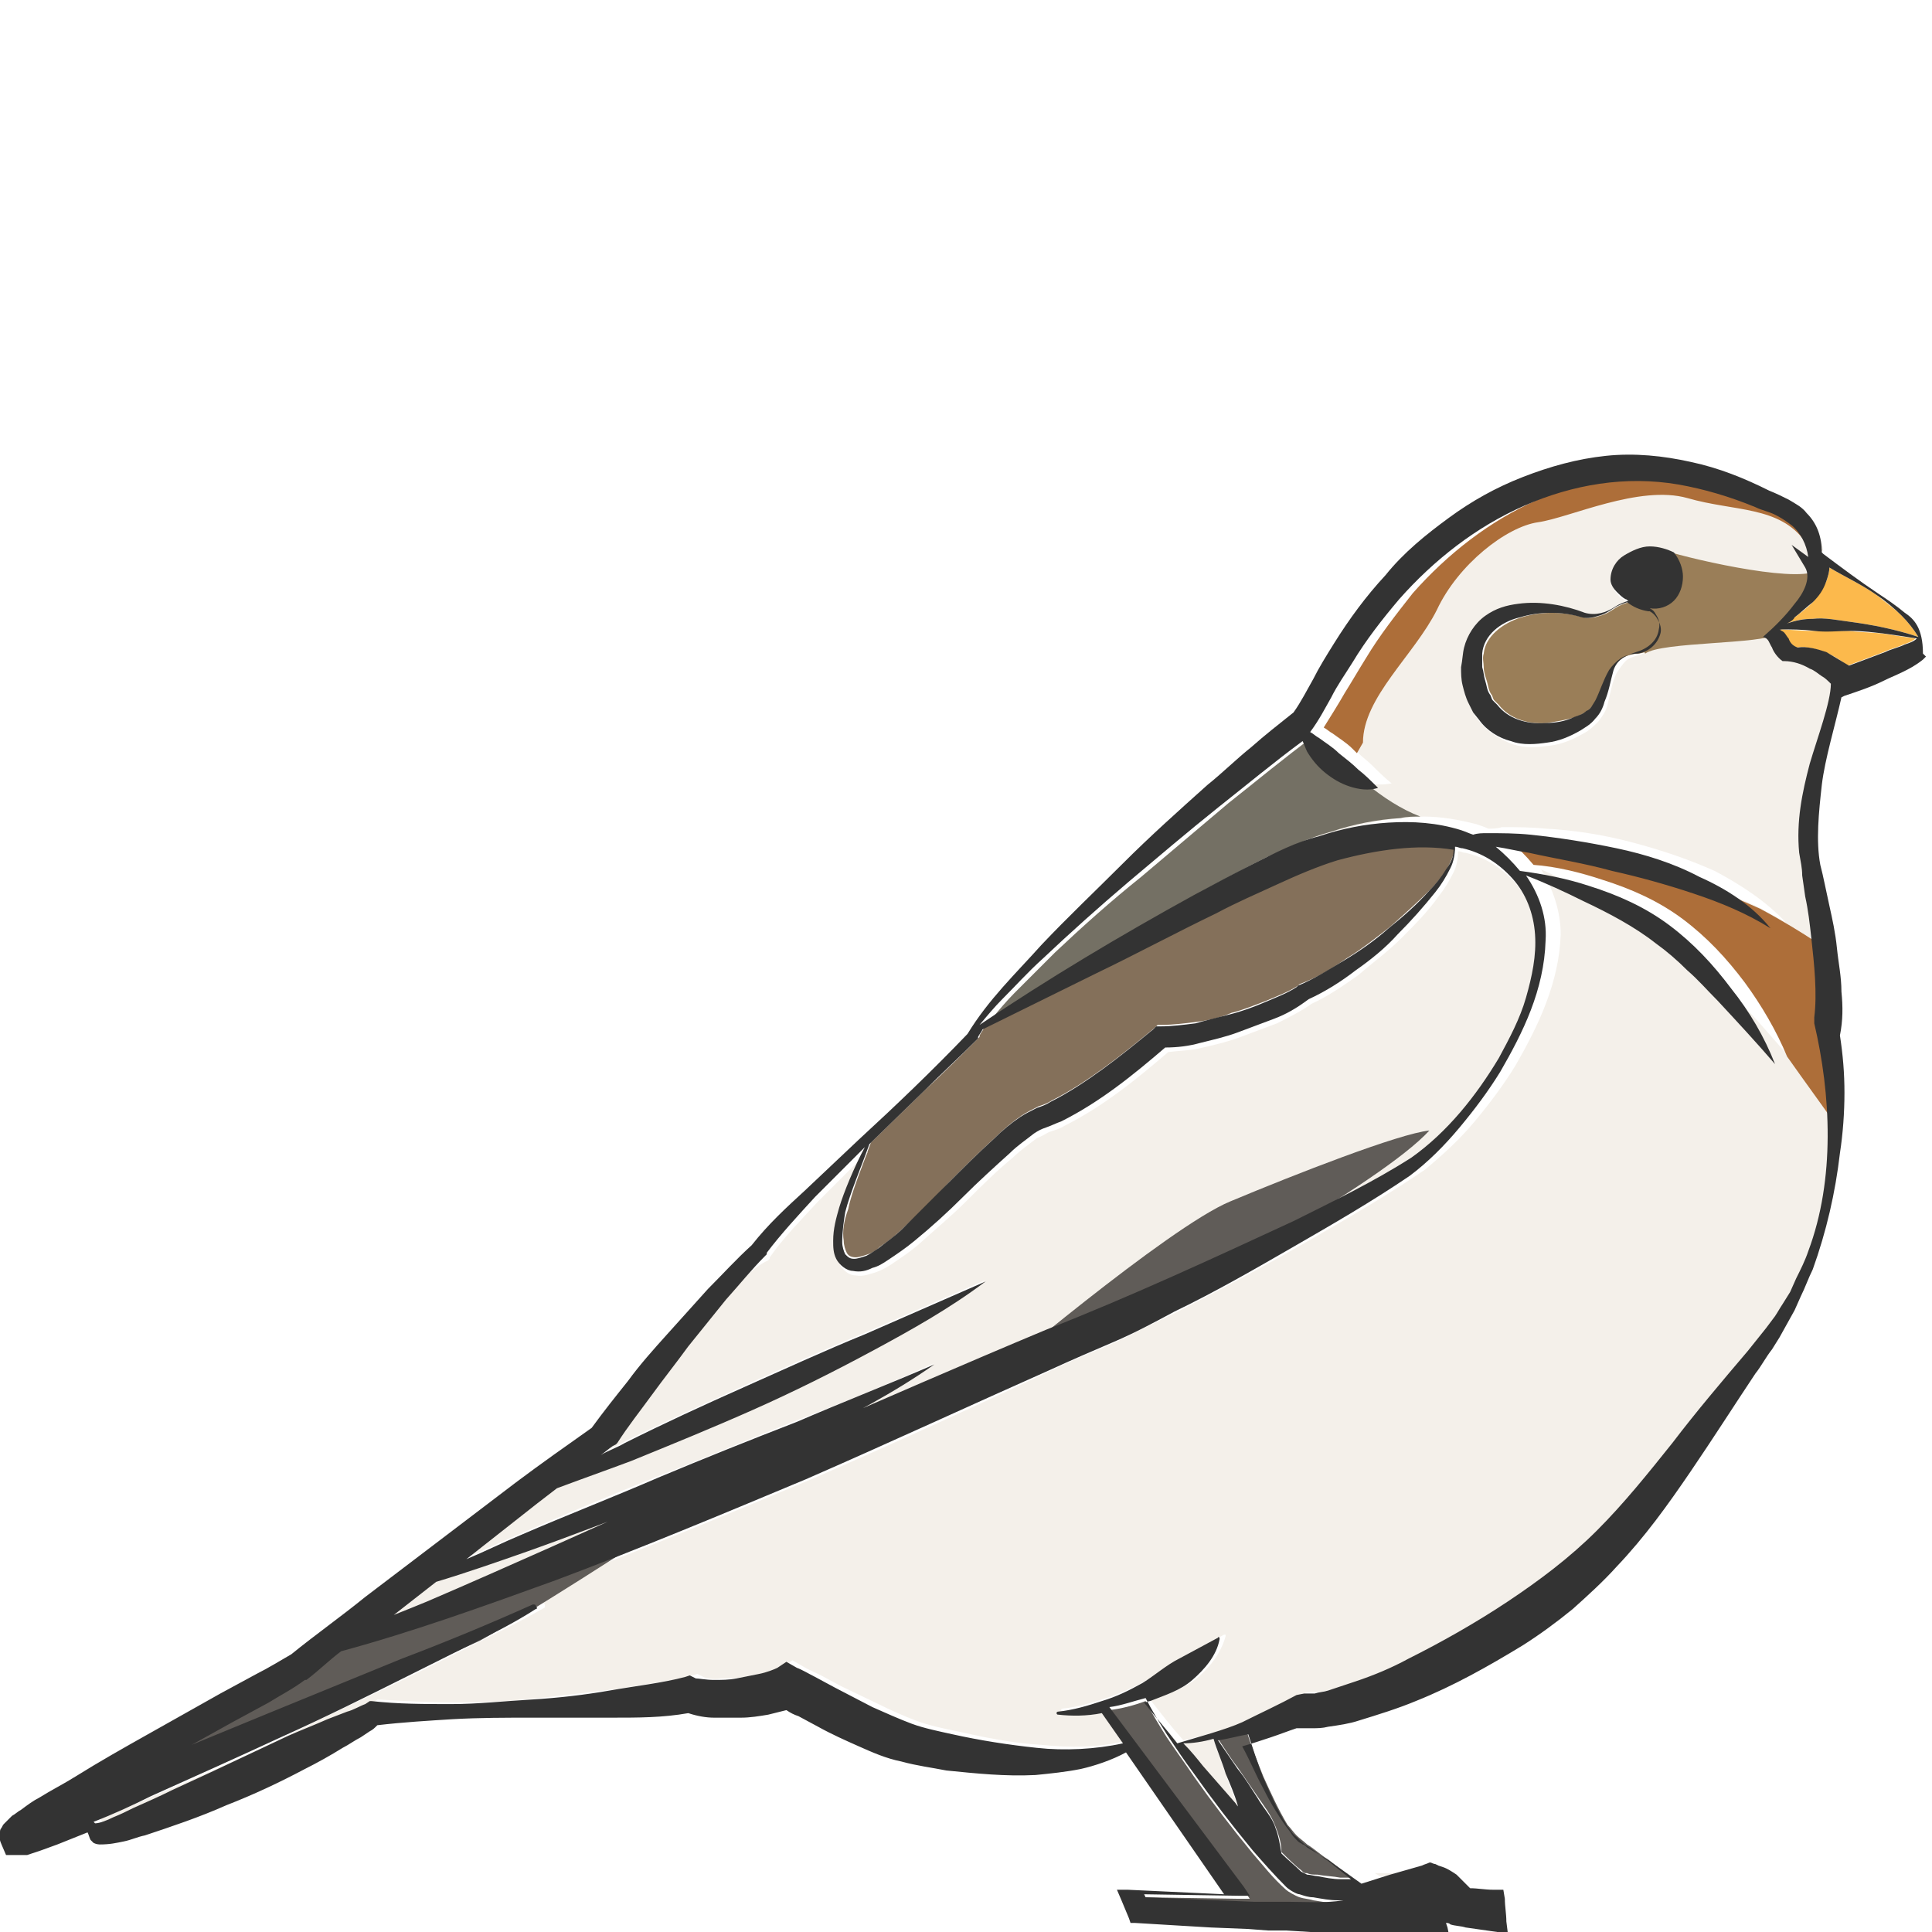 <?xml version="1.0" encoding="utf-8"?>
<!-- Generator: Adobe Illustrator 24.1.2, SVG Export Plug-In . SVG Version: 6.00 Build 0)  -->
<svg version="1.1" id="Layer_1" xmlns="http://www.w3.org/2000/svg" xmlns:xlink="http://www.w3.org/1999/xlink" x="0px" y="0px"
	 viewBox="0 0 128 128" style="enable-background:new 0 0 128 128;" xml:space="preserve">
<style type="text/css">
	.st0{fill:#F4F0EA;}
	.st1{fill:#84705A;}
	.st2{fill:#605C58;}
	.st3{fill:#FCB94C;}
	.st4{fill:#9A7E58;}
	.st5{fill:#AD6E39;}
	.st6{fill:#747064;}
	.st7{fill:#333333;}
</style>
<g>
	<path class="st0" d="M6.7,120.7C6.7,120.7,6.7,120.8,6.7,120.7C6.7,120.7,6.7,120.7,6.7,120.7C6.7,120.7,6.7,120.7,6.7,120.7z"/>
	<path class="st0" d="M1.1,120.2L1.1,120.2C1.2,120.1,1.2,120.1,1.1,120.2C1.2,120.1,1.1,120.2,1.1,120.2z"/>
	<g>
		<path class="st0" d="M93.2,124.2c0.7,0,1.4,0,2.1,0c0,0,0,0,0.1,0c0,0,0,0,0,0l-0.2-0.2c0,0,0,0,0,0c-0.1,0-0.2,0-0.4,0
			c-0.7,0-1.3,0.1-2,0.1c-0.6,0-1.1,0-1.7,0c0.1,0.1,0.2,0.1,0.3,0.2C91.9,124.3,92.5,124.2,93.2,124.2z"/>
		<path class="st1" d="M55.9,82.2c0,0.3,0.1,0.6,0.2,0.8c0.1,0.2,0.3,0.3,0.6,0.3c0.2,0,0.5-0.1,0.8-0.2c0.3-0.1,0.6-0.3,0.8-0.5
			c0.6-0.4,1.1-0.8,1.6-1.3c1-0.9,2-1.9,3-3c1-1,2-2,3.1-3c0.5-0.5,1.1-1,1.7-1.4c0.3-0.2,0.7-0.4,1.1-0.6c0.3-0.1,0.6-0.2,0.9-0.4
			c1.2-0.6,2.4-1.4,3.5-2.2c1.1-0.8,2.2-1.7,3.3-2.6l0.2-0.2l0.3,0c0.7,0,1.5-0.1,2.3-0.2c0.8-0.1,1.6-0.3,2.3-0.6
			c0.8-0.2,1.5-0.5,2.3-0.8c0.7-0.3,1.5-0.6,2.1-1l0.1-0.1l0,0c1.1-0.4,2.1-1,3.1-1.7c1-0.6,2-1.4,2.9-2.1c0.9-0.8,1.8-1.6,2.7-2.5
			c0.4-0.4,0.8-0.9,1.1-1.4c0.2-0.4,0.4-0.8,0.5-1.3c-2.4-0.5-5.1,0-7.7,0.7c-1.3,0.3-2.7,1-4,1.6c-1.3,0.6-2.7,1.2-4,1.9
			c-2.7,1.3-5.3,2.6-8,4l-7.5,3.7c-0.1,0.2-0.2,0.3-0.3,0.5l0,0.1l0,0c-1.2,1.2-2.4,2.4-3.6,3.5l-3.6,3.5c0,0,0,0,0,0
			c-0.5,1.4-1.3,3.3-1.5,4.4C55.9,80.9,55.8,81.6,55.9,82.2z"/>
		<path class="st0" d="M36.7,102.8L53,95.5c5.5-2.4,10.9-4.7,16.5-7.1c5.5-2.2,11-4.6,16.4-7.2c2.7-1.3,5.4-2.6,7.8-4.2
			c2.4-1.6,4.3-4.1,5.8-6.6c0.7-1.3,1.3-2.6,1.8-4c0.4-1.4,0.7-2.8,0.6-4.2c-0.1-1.4-0.6-2.6-1.5-3.7c-0.9-1-2-1.7-3.3-2
			c-0.2,0-0.3-0.1-0.5-0.1c0,0.5-0.1,1-0.3,1.4c-0.3,0.6-0.6,1.1-1,1.6c-0.7,1-1.6,1.9-2.5,2.8c-0.9,0.9-1.9,1.6-2.8,2.4
			c-1,0.7-2,1.4-3.1,1.9c-0.7,0.5-1.5,0.9-2.3,1.3c-0.8,0.3-1.6,0.6-2.4,0.9c-0.8,0.3-1.6,0.5-2.5,0.7c-0.7,0.2-1.5,0.2-2.3,0.3
			c-2.1,1.8-4.3,3.6-6.9,4.9c-0.3,0.2-0.7,0.3-1,0.4c-0.2,0.1-0.5,0.3-0.8,0.4c-0.5,0.4-1.1,0.8-1.6,1.3c-1.1,0.9-2.1,1.9-3.1,2.9
			c-1,1-2.1,1.9-3.2,2.9c-0.6,0.5-1.2,0.9-1.8,1.3c-0.3,0.2-0.7,0.4-1,0.5c-0.4,0.1-0.8,0.3-1.3,0.2c-0.5,0-0.9-0.4-1.1-0.8
			c-0.2-0.4-0.2-0.8-0.2-1.2c0-0.8,0.2-1.5,0.4-2.2c0.3-1.1,1.1-2.7,1.7-4c-1.1,1.1-2.2,2.2-3.3,3.3c-1.1,1.2-2.3,2.4-3.2,3.7l0,0.1
			l-0.1,0.1C49.8,84,49,85,48.1,86c-0.9,1-1.7,2.1-2.5,3.1c-0.8,1-1.6,2.1-2.4,3.2c-0.8,1.1-1.6,2.1-2.3,3.2l-0.1,0.1l-0.2,0.1
			c-0.3,0.2-0.5,0.4-0.8,0.6c0.5-0.3,1.1-0.5,1.6-0.8c2.6-1.3,5.3-2.5,7.9-3.7c2.7-1.2,5.3-2.4,8-3.5l8-3.5
			c-2.4,1.8-4.9,3.2-7.5,4.6c-2.6,1.4-5.2,2.6-7.9,3.9c-2.7,1.2-5.4,2.3-8.1,3.4c-1.6,0.6-3.3,1.2-4.9,1.8c-0.4,0.3-0.9,0.7-1.3,1
			l-4.7,3.7c1.2-0.5,2.4-1.1,3.6-1.6c3-1.3,6.1-2.6,9.1-3.8c3.1-1.2,6.1-2.5,9.2-3.7c3.1-1.2,6.1-2.4,9.1-3.8
			c-2.7,1.9-5.7,3.4-8.6,4.9c-3,1.4-6,2.7-9.1,4c-3.1,1.2-6.1,2.4-9.3,3.5c-2,0.7-4,1.4-6,2l-3.2,2.5c-0.3,0.2-0.6,0.5-0.9,0.7
			c1.2-0.5,2.5-1,3.7-1.5C31.3,105.3,34,104,36.7,102.8z"/>
		<path class="st0" d="M95.2,124C95.2,124,95.2,124,95.2,124C95.2,124,95.2,124,95.2,124L95.2,124z"/>
		<path class="st0" d="M93,126.3l1.4,0.1l0-0.1C93.9,126.3,93.5,126.3,93,126.3z"/>
		<path class="st2" d="M87,125.9c-0.3-0.1-0.6-0.1-0.9-0.2c-0.3-0.1-0.8-0.4-0.9-0.5c-0.9-0.8-1.5-1.6-2.2-2.4
			c-1.4-1.7-2.7-3.4-3.9-5.1c-0.6-0.9-1.2-1.7-1.8-2.6c-0.5-0.8-1-1.6-1.4-2.4c-0.8,0.3-1.6,0.5-2.4,0.6c0,0,0,0,0,0l8.9,11.9
			l0.4,0.6l-0.7,0l-6.3-0.1l0.1,0.2l4.7,0.2l2.5,0.1l1.2,0l0.3,0c0.1,0,0.2,0,0.2,0l0,0l0.1,0c0.1,0,0.2,0,0.2,0l0.3,0
			c1.2,0,2.4,0.1,3.6,0.1c-0.1,0-0.3,0-0.4,0C88.1,126,87.5,126,87,125.9z"/>
		<path class="st0" d="M120.4,67.8l0-0.2l0-0.2c0.1-1.5,0-3.2-0.2-4.9c0-0.1,0-0.3,0-0.4c-0.1-0.9-0.3-1.8-0.4-2.7l-0.2-1.4
			c-0.1-0.5-0.2-0.9-0.2-1.4c-0.2-2.1,0.2-4,0.7-5.9c0.5-1.7,1.4-4.1,2.2-5.8c-0.2-0.2-0.4-0.3-0.6-0.5c-0.3-0.2-0.5-0.3-0.8-0.5
			c-0.5-0.3-1.1-0.5-1.7-0.5h-0.1l0,0c-0.3-0.2-0.6-0.5-0.7-0.9c-0.1-0.3-0.2-0.7-0.6-0.7c0,0,0,0,0,0c0,0,0,0,0,0c0,0,0,0,0,0
			c0,0,0,0,0,0c0,0,0,0,0,0c0.8-0.7,1.5-1.4,2.1-2.2c0.6-0.8,1.1-1.7,0.7-2.4l-0.4-0.7l-0.5-0.8l1.1,0.8c-0.1-0.8-0.5-1.6-1.1-2.1
			c-0.3-0.3-0.7-0.5-1.1-0.7c-0.4-0.2-0.8-0.3-1.3-0.5c-1.7-0.6-3.4-1.2-5.1-1.5c-3.5-0.6-7,0-10.2,1.4c-3.2,1.4-6,3.6-8.3,6.2
			c-1.1,1.3-2.2,2.7-3.1,4.3c-0.5,0.8-0.9,1.5-1.4,2.3c-0.4,0.8-0.9,1.5-1.4,2.3c0.2,0.1,0.4,0.3,0.6,0.4c0.4,0.3,0.9,0.7,1.3,1
			c0.1,0.1,0.2,0.2,0.3,0.3c0.3,0.3,0.6,0.5,0.9,0.8c0.4,0.4,0.8,0.8,1.3,1.2c-0.5,0.1-1,0.1-1.5,0c-0.1,0-0.3-0.1-0.4-0.1
			c-0.6-0.2-1.2-0.5-1.6-0.9c-0.5-0.4-0.9-0.9-1.2-1.4c-0.1-0.2-0.2-0.4-0.3-0.7c-1.8,1.4-3.7,3-5.6,4.4c-2,1.6-3.9,3.2-5.8,4.9
			c-1.9,1.6-3.8,3.3-5.7,5c-0.9,0.9-1.8,1.8-2.7,2.7c-0.5,0.6-1,1.1-1.5,1.7c4.6-3.1,9.3-6,14.2-8.6c1.3-0.7,2.7-1.4,4-2.1
			c1.4-0.6,2.8-1.3,4.3-1.7c1.5-0.4,3-0.8,4.6-0.9c0.4,0,0.9-0.1,1.3-0.1c1.2,0,2.3,0.2,3.5,0.5c0.3,0.1,0.6,0.2,0.8,0.3
			c0.3,0,0.6,0,0.9-0.1c1,0,1.9,0,2.9,0.1c1.9,0.1,3.8,0.4,5.7,0.9c1.9,0.5,3.7,1.1,5.5,1.9c1.7,0.9,3.4,2,4.7,3.4
			c-0.5-0.3-1.1-0.6-1.6-0.9c-1.2-0.6-2.3-1-3.5-1.4c-1.8-0.6-3.5-1.1-5.4-1.5c-1.8-0.4-3.7-0.8-5.5-1.2c-0.7-0.1-1.5-0.3-2.2-0.4
			c0.6,0.5,1.2,1,1.6,1.6c1.6,0.2,3.1,0.5,4.6,1c1.9,0.6,3.7,1.4,5.3,2.6c1.6,1.2,3,2.6,4.1,4.2c1.1,1.5,2.1,3.1,2.8,4.8v0
			c0,0.1,0,0.1,0.1,0.2c-1.3-1.5-2.5-2.9-3.8-4.2c-0.7-0.7-1.3-1.3-2-2c-0.7-0.6-1.4-1.2-2.1-1.8c-1.5-1.1-3.1-1.9-4.8-2.8
			c-1.3-0.6-2.5-1.1-3.8-1.7c0.8,1.3,1.3,2.8,1.3,4.3c-0.1,3.2-1.5,6.1-3,8.7c-0.8,1.3-1.7,2.5-2.7,3.7c-1,1.2-2.1,2.2-3.3,3.2
			c-2.5,1.7-5.1,3.2-7.7,4.7c-2.6,1.5-5.2,2.9-7.9,4.3c-1.3,0.7-2.7,1.3-4,2c-1.4,0.7-2.8,1.2-4.1,1.8C65,93,59.5,95.5,54,97.9
			c-5.5,2.3-11,4.6-16.6,6.7c-4.7,1.7-9.4,3.4-14.2,4.7c-0.8,0.6-1.6,1.3-2.3,1.9l0,0l0,0c-0.9,0.6-1.6,1-2.5,1.5l-2.4,1.3l-2.7,1.5
			l5.1-2.1l8.8-3.6c2.9-1.2,5.8-2.4,8.7-3.6h0c0.1,0,0.1,0,0.2,0.1c0,0.1,0,0.1,0,0.2c-1.4,0.8-2.8,1.5-4.2,2.2l-4.2,2.1
			c-2.8,1.4-5.7,2.7-8.5,4.1c-2.8,1.4-5.7,2.7-8.6,3.9c-1.3,0.6-2.6,1.1-3.9,1.7c0,0,0,0,0,0.1c0,0,0.1,0.1,0.1,0.1c0,0,0,0,0,0
			c0.3-0.1,0.8-0.3,1.2-0.4c0.4-0.2,0.9-0.4,1.3-0.6c0.9-0.4,1.7-0.8,2.6-1.2l2.5-1.2c1.7-0.8,3.4-1.6,5.2-2.4
			c0.9-0.4,1.7-0.8,2.6-1.1l1.3-0.5c0.4-0.2,0.9-0.4,1.2-0.5l0.3-0.2l0.1,0c1.7,0.1,3.5,0.2,5.3,0.2c1.8,0,3.5-0.1,5.3-0.3
			c1.8-0.2,3.5-0.4,5.2-0.6c1.7-0.3,3.5-0.5,5-0.9l0.3-0.1l0.4,0.2c0.2,0.1,0.7,0.2,1.2,0.1c0.5,0,1,0,1.5-0.1
			c0.5-0.1,1-0.2,1.5-0.3c0.4-0.1,0.9-0.3,1.1-0.4l0.6-0.4l0.7,0.4c0.3,0.2,0.8,0.4,1.2,0.6l1.3,0.7l2.5,1.2
			c0.8,0.4,1.7,0.8,2.5,1.1c0.8,0.3,1.7,0.5,2.7,0.7c1.8,0.4,3.7,0.8,5.6,0.9c1.8,0.2,3.9,0.2,5.7-0.3l-1.4-2
			c-1,0.1-1.9,0.2-2.9,0.1c0,0-0.1,0-0.1-0.1c0,0,0-0.1,0.1-0.1c1-0.1,2-0.4,2.9-0.7c0.9-0.3,1.8-0.7,2.7-1.2
			c0.9-0.5,1.6-1.1,2.5-1.6l2.6-1.4h0c0,0,0.1,0,0.1,0c0,0,0,0,0,0.1c-0.3,1.1-1,2-1.8,2.7c-0.8,0.7-1.8,1-2.8,1.4
			c-0.1,0.1-0.3,0.1-0.4,0.1c0.7,0.9,1.4,1.8,2.2,2.7c1.3-0.3,3.2-0.8,4.3-1.3c1.2-0.6,2.4-1.1,3.6-1.8l0.5-0.1h0.1
			c0.1,0,0.1,0,0.2,0c0.1,0,0.3,0,0.4,0c0.3-0.1,0.6-0.1,0.9-0.2c0.6-0.2,1.2-0.3,1.8-0.6c1.2-0.4,2.3-1,3.5-1.5
			c2.3-1.1,4.5-2.4,6.6-3.8c2.1-1.4,4.1-2.9,5.9-4.7c1.8-1.7,3.4-3.7,5-5.8c1.6-2,3.3-4.1,5-6.1c0.4-0.5,0.9-1,1.2-1.5l0.6-0.8
			c0.2-0.3,0.4-0.5,0.5-0.8l0.5-0.8l0.4-0.9c0.3-0.6,0.5-1.2,0.8-1.8c1.1-2.7,1.4-5.7,1.4-8.5C121.2,72,120.9,69.8,120.4,67.8z
			 M111,40c-0.4,0.4-1,0.6-1.5,0.5c0.1,0.1,0.3,0.3,0.4,0.4c0.2,0.3,0.3,0.7,0.2,1c-0.2,0.7-0.8,1.3-1.5,1.5
			c-0.4,0.1-0.7,0.2-0.9,0.4s-0.4,0.5-0.6,0.8c-0.3,0.6-0.4,1.3-0.6,2.1c-0.1,0.4-0.3,0.7-0.6,1.1c-0.3,0.3-0.6,0.6-1,0.8
			c-0.7,0.4-1.4,0.7-2.2,0.8c-0.8,0.1-1.6,0.2-2.5-0.1c-0.8-0.3-1.6-0.8-2.1-1.4l-0.4-0.5c-0.1-0.2-0.2-0.4-0.3-0.6
			c-0.2-0.4-0.3-0.8-0.4-1.2c-0.1-0.4-0.1-0.8-0.1-1.2c0-0.4,0-0.8,0.2-1.3c0.2-0.8,0.7-1.6,1.4-2.1c0.7-0.5,1.5-0.7,2.2-0.8
			c1.5-0.2,3,0,4.4,0.6c0.7,0.2,1.4-0.1,2-0.4c0.3-0.2,0.6-0.3,0.9-0.4c-0.1,0-0.1-0.1-0.2-0.1c-0.2-0.2-0.5-0.3-0.6-0.5
			c-0.2-0.2-0.4-0.5-0.4-0.8c0-0.7,0.4-1.2,0.9-1.6c0.5-0.3,1-0.6,1.7-0.6c0.6,0,1.3,0.2,1.7,0.6c0.4,0.4,0.6,1,0.6,1.6
			C111.6,38.9,111.4,39.5,111,40z"/>
		<path class="st3" d="M124.3,39.4c-1-0.7-2.1-1.2-3.1-1.8c0,0.3-0.1,0.6-0.2,0.9c-0.2,0.5-0.6,1-0.9,1.4c-0.4,0.4-0.8,0.7-1.2,1
			c-0.2,0.1-0.4,0.2-0.5,0.4c0.5-0.2,1.1-0.3,1.7-0.3c0.8-0.1,1.7,0.1,2.5,0.2c1.5,0.2,3,0.5,4.5,1c-0.3-0.5-0.7-1-1.1-1.4
			C125.5,40.3,124.9,39.9,124.3,39.4z"/>
		<path class="st3" d="M122.5,41.8c-0.8,0-1.6,0-2.4,0c-0.8,0-1.5-0.1-2.3-0.1c0.1,0,0.2,0.1,0.3,0.2c0.1,0.1,0.2,0.3,0.3,0.4
			c0.2,0.3,0.4,0.5,0.6,0.6c0.7-0.1,1.3,0.1,1.9,0.3c0.5,0.2,1,0.5,1.5,0.9c0.8-0.3,1.6-0.6,2.4-0.9c0.4-0.2,0.9-0.3,1.3-0.5
			c0.3-0.1,0.6-0.2,0.8-0.4c-0.7-0.1-1.4-0.2-2-0.3C124.2,41.9,123.3,41.9,122.5,41.8z"/>
		<path class="st2" d="M80.7,115.2c0.4,0.6,0.9,1.4,1.3,1.9c0.4,0.6,0.9,1.3,1.3,1.9c0.4,0.6,0.9,1.2,1.2,2c0.2,0.5,0.4,1.1,0.4,1.7
			c0.4,0.4,0.9,0.9,1.3,1.2c0.2,0.2,0.2,0.2,0.4,0.2c0.2,0.1,0.4,0.1,0.7,0.1c0.5,0.1,1,0.1,1.5,0.2c0.2,0,0.5,0,0.7,0
			c-0.5-0.4-1-0.8-1.5-1.2c-0.5-0.3-0.9-0.7-1.4-1c-0.2-0.2-0.5-0.4-0.7-0.6c-0.2-0.2-0.4-0.5-0.6-0.7c-0.6-1-1.1-2.1-1.6-3.2
			c-0.4-1-0.8-2-1.1-3C82.1,114.9,81.4,115.1,80.7,115.2z"/>
		<path class="st4" d="M109.3,40.5c-0.5-0.1-0.9-0.3-1.4-0.6c-0.3,0.1-0.6,0.2-0.9,0.4c-0.3,0.2-0.6,0.4-1,0.5
			c-0.3,0.1-0.7,0.2-1.1,0.1c-1.4-0.4-2.8-0.4-4.1,0c-1.3,0.4-2.4,1.3-2.5,2.4c-0.1,0.3,0,0.6,0,0.9c0,0.3,0.1,0.6,0.2,0.9
			c0.1,0.3,0.1,0.6,0.3,0.9c0.1,0.1,0.1,0.3,0.2,0.4l0.3,0.3c0.7,0.9,1.9,1.3,3.2,1.2c0.6-0.1,1.3-0.2,1.9-0.4
			c0.3-0.1,0.6-0.3,0.8-0.4c0.2-0.2,0.4-0.4,0.6-0.7c0.3-0.6,0.5-1.3,0.9-2c0.2-0.3,0.5-0.6,0.8-0.8c0.3-0.2,0.8-0.3,1.1-0.3
			c0.7-0.1,1.3-0.6,1.5-1.3c0.1-0.3,0-0.7-0.2-1c-0.1-0.2-0.2-0.3-0.4-0.5C109.4,40.5,109.3,40.5,109.3,40.5z"/>
		<path class="st0" d="M81.8,119.4c0.1,0.1,0.2,0.3,0.3,0.4c0-0.1,0-0.1-0.1-0.2c-0.3-0.7-0.6-1.4-0.8-2.1c-0.2-0.7-0.6-1.5-0.8-2.3
			c-0.7,0.1-1.4,0.2-2,0.3c0.4,0.5,0.9,1,1.3,1.6C80.4,117.8,81.1,118.6,81.8,119.4z"/>
		<path class="st5" d="M118.4,70L118.4,70c-0.7-1.7-1.7-3.4-2.8-4.9c-1.2-1.6-2.5-3-4.1-4.2c-1.6-1.2-3.4-2-5.3-2.6
			c-1.5-0.5-3.1-0.9-4.6-1c-0.5-0.6-1-1.1-1.6-1.6c0.7,0.1,1.5,0.3,2.2,0.4c1.8,0.4,3.7,0.7,5.5,1.2c1.8,0.4,3.6,0.9,5.4,1.5
			c1.2,0.4,2.4,0.9,3.5,1.4c1.5,0.8,2.8,1.6,3.7,2.2c0.2,1.7,0.3,3.4,0.2,4.9l0,0.2l0,0.2c0.5,2.1,0.8,4.3,0.9,6.5
			C120.7,73.2,119.6,71.7,118.4,70z"/>
		<path class="st6" d="M94.1,54.1c-0.4,0-0.9,0-1.3,0.1c-1.6,0.1-3.1,0.4-4.6,0.9c-1.5,0.4-2.9,1.1-4.3,1.7c-1.4,0.7-2.7,1.4-4,2.1
			c-4.9,2.7-9.6,5.5-14.2,8.6c0.5-0.6,1-1.2,1.5-1.7c0.9-0.9,1.8-1.8,2.7-2.7c1.8-1.7,3.7-3.4,5.7-5c1.9-1.6,3.9-3.3,5.8-4.9
			c1.9-1.5,3.7-3,5.6-4.4c0.1,0.2,0.2,0.5,0.3,0.7c0.3,0.6,0.8,1,1.2,1.4c0.5,0.4,1,0.7,1.6,0.9c0.1,0,0.3,0.1,0.4,0.1
			C91.6,52.8,92.8,53.6,94.1,54.1z"/>
		<path class="st5" d="M119.4,35.5l0.5,0.8c-0.1-0.1-0.2-0.2-0.3-0.4c-1.7-2.4-4.7-2-7.8-2.9c-3.2-0.9-7.8,1.3-9.9,1.6
			c-2.1,0.3-5.3,2.8-6.7,5.8c-1.5,3-4.9,5.8-4.9,8.8l-0.4,0.7c-0.1-0.1-0.2-0.2-0.3-0.3c-0.4-0.4-0.9-0.7-1.3-1
			c-0.2-0.1-0.4-0.3-0.6-0.4c0.5-0.8,1-1.6,1.4-2.3c0.5-0.8,0.9-1.5,1.4-2.3c0.9-1.5,2-2.9,3.1-4.3c2.3-2.6,5.1-4.8,8.3-6.2
			c3.2-1.5,6.7-2,10.2-1.4c1.7,0.3,3.4,0.8,5.1,1.5c0.4,0.2,0.9,0.3,1.3,0.5c0.4,0.2,0.8,0.4,1.1,0.7c0.6,0.5,1,1.3,1.1,2.1
			L119.4,35.5z"/>
		<path class="st4" d="M108.9,40.1c1.4,0,2.9-2.4,1.8-3.5c2.8,0.8,10,2.3,9.9,0.8c0,1.6-1.2,2.6-1.8,3.3c-0.6,0.6-0.2,0.5-1.1,1.3
			c-0.9,0.7-7.6,0.5-8.7,1.3C108.5,42.7,108.7,40.1,108.9,40.1z"/>
		<path class="st7" d="M109.3,36.2c-0.6,0-1.2,0.3-1.7,0.6c-0.5,0.3-0.9,0.9-0.9,1.6c0,0.3,0.2,0.6,0.4,0.8c0.2,0.2,0.4,0.4,0.6,0.5
			c0.1,0,0.1,0.1,0.2,0.1c-0.3,0.1-0.6,0.2-0.9,0.4c-0.6,0.4-1.3,0.6-2,0.4c-1.3-0.5-2.9-0.8-4.4-0.6c-0.8,0.1-1.5,0.3-2.2,0.8
			c-0.7,0.5-1.2,1.3-1.4,2.1c-0.1,0.4-0.1,0.8-0.2,1.3c0,0.4,0,0.8,0.1,1.2c0.1,0.4,0.2,0.8,0.4,1.2c0.1,0.2,0.2,0.4,0.3,0.6
			l0.4,0.5c0.5,0.7,1.3,1.2,2.1,1.4c0.8,0.3,1.7,0.2,2.4,0.1c0.8-0.1,1.5-0.4,2.2-0.8c0.3-0.2,0.7-0.4,1-0.8
			c0.3-0.3,0.5-0.7,0.6-1.1c0.3-0.7,0.4-1.4,0.6-2.1c0.1-0.3,0.3-0.6,0.6-0.8c0.3-0.2,0.6-0.3,0.9-0.4c0.7-0.2,1.4-0.7,1.5-1.5
			c0.1-0.4,0-0.7-0.2-1c-0.1-0.2-0.2-0.3-0.4-0.4c0.6,0.1,1.2-0.1,1.6-0.5c0.4-0.4,0.6-1,0.6-1.6c0-0.5-0.2-1.1-0.6-1.6
			C110.5,36.4,109.9,36.2,109.3,36.2z M109.8,41c0.2,0.3,0.3,0.7,0.2,1c-0.2,0.7-0.8,1.2-1.5,1.3c-0.3,0-0.8,0.1-1.1,0.3
			c-0.3,0.2-0.6,0.5-0.8,0.8c-0.4,0.7-0.6,1.4-0.9,2c-0.2,0.3-0.3,0.6-0.6,0.7c-0.2,0.2-0.5,0.3-0.8,0.4c-0.6,0.3-1.3,0.4-1.9,0.4
			c-1.3,0.1-2.5-0.3-3.2-1.2l-0.3-0.3c-0.1-0.1-0.1-0.3-0.2-0.4c-0.2-0.3-0.2-0.6-0.3-0.9c-0.1-0.3-0.1-0.6-0.2-0.9
			c0-0.3,0-0.6,0-0.9c0.1-1.2,1.2-2.1,2.5-2.4c1.3-0.4,2.8-0.4,4.1,0c0.4,0.1,0.8,0,1.1-0.1c0.4-0.1,0.7-0.3,1-0.5
			c0.3-0.2,0.6-0.3,0.9-0.4c0.4,0.3,0.8,0.5,1.4,0.6c0,0,0.1,0,0.1,0C109.5,40.6,109.7,40.8,109.8,41z"/>
		<path class="st2" d="M81.5,79.6c4.3-1.8,11.2-4.5,13.2-4.7c-3.2,3.5-16.9,11-20.5,12.6c-3.6,1.5-8.8,4-8.8,4S77.4,81.3,81.5,79.6z
			"/>
		<path class="st2" d="M31.8,108.7c3.4-1.9,10.8-6.7,10.8-6.7s-18.8,6.6-20.4,7.1s-10.6,6.6-10.8,6.8c-0.2,0.2,3,0.7,3,0.7
			L31.8,108.7z"/>
		<path class="st7" d="M126.2,40.6c-0.6-0.5-1.2-0.9-1.8-1.3c-1.2-0.8-2.4-1.7-3.6-2.6l-0.1-0.1c0,0,0,0,0,0c0-1-0.3-1.9-1-2.6
			c-0.3-0.4-0.7-0.6-1.2-0.9c-0.4-0.2-0.8-0.4-1.3-0.6c-1.6-0.8-3.3-1.5-5.2-1.9c-1.8-0.4-3.7-0.6-5.6-0.4c-1.9,0.2-3.7,0.7-5.5,1.4
			c-1.8,0.7-3.4,1.6-4.9,2.7c-1.5,1.1-3,2.3-4.2,3.8c-1.3,1.4-2.4,2.9-3.4,4.5c-0.5,0.8-1,1.6-1.4,2.4c-0.4,0.7-0.8,1.5-1.3,2.2
			c-1,0.8-1.9,1.5-2.8,2.3c-1,0.8-1.9,1.7-2.9,2.5c-1.9,1.7-3.8,3.4-5.6,5.2c-1.8,1.8-3.7,3.6-5.4,5.4c-1.7,1.9-3.5,3.6-4.9,5.9
			c-2.3,2.4-4.7,4.7-7.2,7l-3.6,3.4c-1.2,1.1-2.4,2.2-3.5,3.6c-1,0.9-1.9,1.9-2.9,2.9c-0.9,1-1.8,2-2.7,3c-0.9,1-1.8,2-2.6,3.1
			c-0.8,1-1.6,2-2.4,3.1c-1.7,1.2-3.4,2.4-5,3.6l-5,3.8l-5,3.8c-1.6,1.3-3.3,2.5-4.9,3.8c-0.7,0.4-1.5,0.9-2.3,1.3l-2.4,1.3
			l-4.8,2.7c-1.6,0.9-3.2,1.8-4.8,2.8c-0.8,0.5-1.6,0.9-2.4,1.4c-0.4,0.2-0.8,0.5-1.2,0.8c-0.2,0.1-0.4,0.3-0.6,0.4
			c-0.1,0.1-0.2,0.2-0.3,0.3c-0.1,0.1-0.1,0.1-0.2,0.2c-0.1,0.1-0.1,0.1-0.2,0.3c-0.1,0.1-0.1,0.2-0.1,0.3c-0.1,0.2,0,0.6,0.1,0.8
			l0.3,0.7l0.7,0c0.1,0,0.2,0,0.4,0l0.2,0l0.1,0l0.3-0.1l0.6-0.2l1.1-0.4l2-0.8c0.1,0.2,0.1,0.3,0.2,0.5c0.1,0.1,0.1,0.1,0.2,0.2
			c0.2,0.1,0.4,0.1,0.4,0.1c0.7,0,1.1-0.1,1.6-0.2c0.5-0.1,0.9-0.3,1.4-0.4c1.8-0.6,3.6-1.2,5.4-2c1.8-0.7,3.5-1.5,5.2-2.4
			c0.8-0.4,1.7-0.9,2.5-1.4c0.4-0.2,0.8-0.5,1.2-0.7l0.6-0.4c0.2-0.1,0.3-0.2,0.5-0.4c1.7-0.2,3.4-0.3,5-0.4
			c1.8-0.1,3.5-0.1,5.3-0.1l5.3,0c1.7,0,3.3,0,5-0.3c0.6,0.2,1.2,0.3,1.7,0.3c0.6,0,1.2,0,1.8,0c0.6,0,1.2-0.1,1.8-0.2
			c0.4-0.1,0.8-0.2,1.2-0.3c0.3,0.2,0.5,0.3,0.8,0.4l1.3,0.7c0.9,0.5,1.8,0.9,2.7,1.3c0.9,0.4,1.8,0.8,2.8,1c1.1,0.3,2,0.4,3,0.6
			c2,0.2,3.9,0.4,5.9,0.3c1-0.1,2-0.2,3-0.4c0.9-0.2,2.1-0.6,3-1.1l6.5,9.4l-6.4-0.3l-0.7,0l0.3,0.7l0.5,1.2l0.1,0.3l0.3,0l5,0.3
			l2.5,0.1l1.3,0.1l0.3,0c0.1,0,0.2,0,0.4,0l0.1,0l0,0c0,0,0,0,0.1,0l0.3,0c1.6,0.1,3.3,0.2,4.9,0.3l5,0.4l1,0.1l-0.2-1l-0.1-0.3
			c0.1,0,0.2,0,0.3,0.1c0.3,0.1,0.7,0.1,1,0.2c0.7,0.1,1.4,0.2,2.1,0.3l0.7,0.1l-0.1-0.8c0-0.5-0.1-1-0.1-1.5l-0.1-0.6l-0.7,0
			c-0.5,0-1-0.1-1.5-0.1c-0.3-0.3-0.6-0.6-0.9-0.9c-0.3-0.2-0.6-0.4-0.9-0.5l-0.3-0.1l-0.2-0.1c-0.1,0-0.3-0.1-0.3-0.1l-0.1,0
			c-0.2,0.1-0.3,0.1-0.5,0.2c-0.7,0.2-1.4,0.4-2.1,0.6c-0.6,0.2-1.3,0.4-1.9,0.6c-0.7-0.5-1.4-1-2.1-1.5c-0.5-0.3-1-0.6-1.5-0.9
			c-0.1-0.1-0.2-0.2-0.3-0.2c-0.1-0.1-0.2-0.1-0.3-0.2c-0.2-0.2-0.4-0.4-0.5-0.6c-0.7-0.9-1.3-1.9-1.8-2.9c-0.5-0.9-0.9-1.9-1.4-2.8
			c0.7-0.2,1.3-0.4,1.9-0.6c0.6-0.2,1.1-0.4,1.7-0.6c0,0,0.1,0,0.1,0c0.1,0,0.2,0,0.3,0c0.2,0,0.4,0,0.6,0c0.4,0,0.7,0,1.1-0.1
			c0.7-0.1,1.4-0.2,2-0.4c1.3-0.4,2.6-0.8,3.8-1.3c2.5-1,4.8-2.3,7.1-3.7c1.1-0.7,2.2-1.5,3.3-2.4c1-0.9,2-1.8,2.9-2.8
			c1.9-2,3.4-4.1,4.9-6.3c1.5-2.2,2.9-4.4,4.3-6.5c0.4-0.5,0.7-1.1,1.1-1.6l0.5-0.8l0.5-0.9l0.5-0.9l0.4-0.9
			c0.3-0.6,0.5-1.2,0.8-1.8c0.9-2.5,1.5-5.1,1.8-7.7c0.2-1.3,0.3-2.7,0.3-4c0-1.3-0.1-2.5-0.3-3.8c0.2-1,0.2-1.9,0.1-2.9
			c0-1-0.2-1.9-0.3-2.9c-0.1-1-0.3-1.9-0.5-2.8l-0.3-1.4c-0.1-0.5-0.2-0.9-0.3-1.3c-0.3-1.6-0.1-3.5,0.1-5.3c0.2-1.7,0.9-4,1.3-5.8
			l0.2-0.1c0.9-0.3,1.8-0.6,2.6-1c0.4-0.2,0.9-0.4,1.3-0.6c0.4-0.2,0.8-0.4,1.3-0.8l0.2-0.2l-0.2-0.2
			C127.4,41.6,126.8,41,126.2,40.6z M1.1,120.2C1.1,120.2,1.2,120.1,1.1,120.2C1.2,120.1,1.2,120.1,1.1,120.2L1.1,120.2z M57.6,75.8
			l3.6-3.5c1.2-1.2,2.4-2.3,3.6-3.5l0,0l0-0.1c0.1-0.2,0.2-0.3,0.3-0.5l7.5-3.7c2.7-1.3,5.3-2.7,8-4c1.3-0.7,2.7-1.3,4-1.9
			c1.3-0.6,2.7-1.2,4-1.6c2.6-0.7,5.3-1.1,7.7-0.7c0,0.5-0.2,0.9-0.5,1.3c-0.3,0.5-0.7,1-1.1,1.4c-0.8,0.9-1.7,1.7-2.7,2.5
			c-0.9,0.8-1.9,1.5-2.9,2.1c-1,0.6-2.1,1.3-3.1,1.7l0,0l-0.1,0.1c-0.6,0.4-1.4,0.7-2.1,1c-0.7,0.3-1.5,0.6-2.3,0.8
			c-0.8,0.2-1.6,0.4-2.3,0.6c-0.8,0.1-1.6,0.2-2.3,0.2l-0.3,0l-0.2,0.2c-1.1,0.9-2.2,1.8-3.3,2.6c-1.1,0.8-2.3,1.6-3.5,2.2
			c-0.3,0.2-0.6,0.3-0.9,0.4c-0.4,0.2-0.8,0.4-1.1,0.6c-0.6,0.4-1.2,0.9-1.7,1.4c-1.1,1-2.1,2-3.1,3c-1,1-2,2-3,3
			c-0.5,0.5-1.1,0.9-1.6,1.3c-0.3,0.2-0.6,0.4-0.8,0.5c-0.3,0.1-0.6,0.2-0.8,0.2c-0.3,0-0.4-0.1-0.6-0.3c-0.1-0.2-0.2-0.5-0.2-0.8
			c0-0.7,0.1-1.4,0.2-2C56.3,79.1,57.1,77.2,57.6,75.8C57.6,75.8,57.6,75.8,57.6,75.8z M25.7,107.3l3.2-2.5c2-0.6,4-1.3,6-2
			c3.1-1.1,6.2-2.3,9.3-3.5c3-1.3,6.1-2.6,9.1-4c3-1.5,5.9-3,8.6-4.9c-3,1.3-6.1,2.5-9.1,3.8c-3.1,1.2-6.1,2.4-9.2,3.7
			c-3,1.3-6.1,2.5-9.1,3.8c-1.2,0.5-2.4,1.1-3.6,1.6l4.7-3.7c0.4-0.3,0.9-0.7,1.3-1c1.6-0.6,3.3-1.2,4.9-1.8
			c2.7-1.1,5.4-2.2,8.1-3.4c2.7-1.2,5.3-2.5,7.9-3.9c2.6-1.4,5.1-2.8,7.5-4.6l-8,3.5c-2.7,1.1-5.3,2.3-8,3.5
			c-2.7,1.2-5.3,2.4-7.9,3.7c-0.5,0.3-1.1,0.5-1.6,0.8c0.3-0.2,0.5-0.4,0.8-0.6l0.2-0.1l0.1-0.1c0.7-1.1,1.5-2.1,2.3-3.2
			c0.8-1.1,1.6-2.1,2.4-3.2c0.8-1,1.7-2.1,2.5-3.1c0.9-1,1.7-2,2.6-2.9l0.1-0.1l0-0.1c0.9-1.2,2.1-2.5,3.2-3.7
			c1.1-1.1,2.2-2.2,3.3-3.3c-0.7,1.3-1.4,3-1.7,4c-0.2,0.7-0.4,1.4-0.4,2.2c0,0.4,0,0.8,0.2,1.2c0.2,0.4,0.7,0.8,1.1,0.8
			c0.5,0.1,0.9,0,1.3-0.2c0.4-0.1,0.7-0.3,1-0.5c0.6-0.4,1.2-0.8,1.8-1.3c1.1-0.9,2.2-1.9,3.2-2.9c1-1,2.1-2,3.1-2.9
			c0.5-0.5,1.1-0.9,1.6-1.3c0.3-0.2,0.5-0.3,0.8-0.4c0.3-0.1,0.7-0.3,1-0.4c2.6-1.3,4.8-3.1,6.9-4.9c0.8,0,1.6-0.1,2.3-0.3
			c0.8-0.2,1.7-0.4,2.5-0.7c0.8-0.3,1.6-0.6,2.4-0.9c0.8-0.3,1.5-0.7,2.3-1.3c1.1-0.5,2.2-1.2,3.1-1.9c1-0.7,2-1.5,2.8-2.4
			c0.9-0.9,1.7-1.8,2.5-2.8c0.4-0.5,0.7-1,1-1.6c0.2-0.4,0.3-0.9,0.3-1.4c0.2,0,0.3,0.1,0.5,0.1c1.3,0.3,2.4,1,3.3,2
			c0.9,1,1.4,2.3,1.5,3.7c0.1,1.4-0.2,2.8-0.6,4.2c-0.4,1.4-1.1,2.7-1.8,4c-1.5,2.5-3.4,4.9-5.8,6.6c-2.5,1.6-5.2,2.9-7.8,4.2
			c-5.4,2.5-10.8,5-16.4,7.2c-5.5,2.3-11,4.7-16.5,7.1l-16.3,7.3c-2.7,1.2-5.4,2.4-8.2,3.6c-1.2,0.5-2.5,1-3.7,1.5
			C25.1,107.7,25.4,107.5,25.7,107.3z M6.7,120.7C6.7,120.7,6.7,120.7,6.7,120.7C6.7,120.7,6.7,120.7,6.7,120.7
			C6.7,120.8,6.7,120.7,6.7,120.7z M85.4,126l-0.3,0c-0.1,0-0.2,0-0.2,0l-0.1,0l0,0c0,0-0.1,0-0.2,0l-0.3,0l-1.2,0l-2.5-0.1
			l-4.7-0.2l-0.1-0.2l6.3,0.1l0.7,0l-0.4-0.6l-8.9-11.9c0,0,0,0,0,0c0.8-0.1,1.6-0.4,2.4-0.6c0.4,0.8,0.9,1.6,1.4,2.4
			c0.6,0.9,1.2,1.8,1.8,2.6c1.2,1.7,2.5,3.4,3.9,5.1c0.7,0.8,1.4,1.6,2.2,2.4c0.2,0.2,0.7,0.5,0.9,0.5c0.3,0.1,0.6,0.2,0.9,0.2
			c0.6,0.1,1.1,0.2,1.6,0.2c0.1,0,0.3,0,0.4,0C87.8,126.1,86.6,126,85.4,126z M78.4,115.5c0.6,0,1.3-0.1,2-0.3
			c0.2,0.7,0.6,1.6,0.8,2.3c0.3,0.7,0.6,1.4,0.8,2.1c0,0.1,0,0.1,0.1,0.2c-0.1-0.1-0.2-0.3-0.3-0.4c-0.7-0.8-1.4-1.6-2.1-2.4
			C79.3,116.5,78.9,116,78.4,115.5z M83.7,117.8c0.5,1.1,0.9,2.1,1.6,3.2c0.2,0.2,0.3,0.5,0.6,0.7c0.2,0.2,0.5,0.5,0.7,0.6
			c0.5,0.3,0.9,0.7,1.4,1c0.5,0.4,1,0.8,1.5,1.2c-0.2,0-0.5,0-0.7,0c-0.5,0-1-0.1-1.5-0.2c-0.2,0-0.5-0.1-0.7-0.1
			c-0.2-0.1-0.2-0.1-0.4-0.2c-0.4-0.4-0.9-0.8-1.3-1.2c-0.1-0.6-0.2-1.2-0.4-1.7c-0.2-0.7-0.8-1.3-1.2-2c-0.4-0.6-0.8-1.3-1.3-1.9
			c-0.4-0.6-0.9-1.3-1.3-1.9c0.7-0.1,1.4-0.3,2-0.4C83,115.8,83.3,116.8,83.7,117.8z M119.9,50.6c-0.5,1.9-0.9,3.8-0.7,5.9
			c0.1,0.6,0.2,1,0.2,1.5l0.2,1.4c0.2,0.9,0.3,1.8,0.4,2.7c0.2,1.8,0.4,3.7,0.2,5.3l0,0.2l0,0.2c1.1,4.7,1.4,10.3-0.4,15.1
			c-0.2,0.6-0.5,1.2-0.8,1.8l-0.4,0.9l-0.5,0.8c-0.2,0.3-0.3,0.5-0.5,0.8l-0.6,0.8c-0.4,0.5-0.8,1-1.2,1.5c-1.7,2-3.4,4-5,6.1
			c-1.6,2-3.2,4-5,5.8c-1.8,1.8-3.8,3.3-5.9,4.7c-2.1,1.4-4.4,2.7-6.6,3.8c-1.1,0.6-2.3,1.1-3.5,1.5c-0.6,0.2-1.2,0.4-1.8,0.6
			c-0.3,0.1-0.6,0.1-0.9,0.2c-0.1,0-0.3,0-0.4,0c-0.1,0-0.1,0-0.2,0c-0.1,0-0.1,0-0.1,0l-0.5,0.1c-1.1,0.6-2.4,1.2-3.6,1.8
			c-1.1,0.5-3,1-4.3,1.4c-0.7-0.9-1.5-1.8-2.2-2.7c0.1,0,0.3-0.1,0.4-0.1c1-0.4,2-0.7,2.8-1.4c0.8-0.7,1.6-1.6,1.8-2.7
			c0,0,0,0,0-0.1c0,0-0.1-0.1-0.1,0l0,0l-2.6,1.4c-0.8,0.4-1.6,1.1-2.4,1.6c-0.9,0.5-1.7,0.9-2.7,1.2c-0.9,0.3-1.9,0.6-2.9,0.7
			c0,0-0.1,0-0.1,0.1c0,0,0,0.1,0.1,0.1c0.9,0.1,1.9,0.1,2.9-0.1l1.4,2c-1.8,0.4-3.9,0.5-5.7,0.3c-1.9-0.2-3.8-0.5-5.6-0.9
			c-0.9-0.2-1.9-0.4-2.7-0.7c-0.8-0.3-1.7-0.7-2.6-1.1l-2.5-1.3l-1.3-0.7c-0.4-0.2-0.9-0.5-1.2-0.6l-0.7-0.4l-0.6,0.4
			c-0.2,0.1-0.7,0.3-1.2,0.4c-0.5,0.1-1,0.2-1.5,0.3c-0.5,0.1-1,0.1-1.5,0.1c-0.5,0-1-0.1-1.2-0.1l-0.4-0.2l-0.3,0.1
			c-1.5,0.4-3.3,0.6-5,0.9c-1.7,0.3-3.5,0.5-5.2,0.6c-1.8,0.1-3.5,0.3-5.3,0.3c-1.8,0-3.5,0-5.3-0.2l-0.1,0l-0.3,0.2
			c-0.3,0.1-0.8,0.4-1.2,0.5l-1.3,0.5c-0.9,0.4-1.7,0.7-2.6,1.1c-1.7,0.8-3.4,1.6-5.1,2.4l-2.6,1.2c-0.8,0.4-1.7,0.8-2.6,1.2
			c-0.4,0.2-0.8,0.4-1.3,0.6c-0.4,0.2-0.9,0.4-1.2,0.4c0,0,0,0,0,0c0,0-0.1-0.1-0.1-0.1c0,0,0,0,0,0c1.3-0.5,2.6-1.1,3.8-1.7
			c2.9-1.3,5.8-2.6,8.6-3.9c2.9-1.3,5.7-2.7,8.5-4.1l4.2-2.1c1.4-0.7,2.8-1.4,4.2-2.3c0.1,0,0.1-0.1,0-0.2c0-0.1-0.1-0.1-0.2-0.1
			l0,0c-2.9,1.3-5.8,2.5-8.7,3.6l-8.8,3.6l-5.1,2.1l2.7-1.5l2.4-1.3c0.8-0.5,1.6-0.9,2.4-1.5l0,0l0.1,0c0.8-0.6,1.5-1.3,2.3-1.9
			c4.8-1.3,9.5-3,14.2-4.7c5.6-2.1,11.1-4.4,16.6-6.7c5.5-2.4,10.9-4.9,16.3-7.3c1.3-0.6,2.7-1.2,4.1-1.8c1.4-0.6,2.7-1.3,4-2
			c2.7-1.3,5.3-2.8,7.9-4.3c2.6-1.5,5.2-3,7.7-4.7c1.2-0.9,2.3-2,3.3-3.2c1-1.2,1.9-2.4,2.7-3.7c1.5-2.6,2.9-5.4,3-8.7
			c0.1-1.5-0.4-3-1.3-4.3c1.3,0.5,2.6,1.1,3.8,1.7c1.7,0.8,3.4,1.7,4.8,2.8c0.7,0.5,1.4,1.1,2.1,1.8c0.7,0.6,1.3,1.3,2,2
			c1.3,1.4,2.6,2.8,3.8,4.2c-0.7-1.8-1.7-3.5-2.9-5c-1.2-1.6-2.5-3-4.1-4.2c-1.6-1.2-3.4-2-5.3-2.6c-1.5-0.5-3.1-0.8-4.6-1
			c-0.5-0.6-1-1.1-1.6-1.6c0.7,0.1,1.5,0.3,2.2,0.4c1.8,0.4,3.7,0.7,5.5,1.2c1.8,0.4,3.6,0.9,5.4,1.5c1.8,0.6,3.5,1.3,5.1,2.3
			c-1.2-1.5-2.9-2.6-4.7-3.4c-1.7-0.9-3.6-1.5-5.5-1.9c-1.9-0.4-3.8-0.7-5.7-0.9c-1-0.1-1.9-0.1-2.9-0.1c-0.3,0-0.6,0-0.9,0.1
			c-0.3-0.1-0.5-0.2-0.8-0.3c-1.6-0.5-3.2-0.6-4.8-0.5c-1.6,0.1-3.1,0.4-4.6,0.9c-1.6,0.4-2.9,1.1-4.3,1.8c-1.4,0.7-2.7,1.4-4,2.1
			c-4.9,2.7-9.6,5.5-14.2,8.6c0.5-0.6,1-1.2,1.5-1.7c0.9-0.9,1.7-1.8,2.7-2.7c1.8-1.7,3.7-3.4,5.7-5.1c1.9-1.6,3.9-3.3,5.9-4.9
			c1.9-1.5,3.7-3,5.6-4.4c0.1,0.2,0.2,0.5,0.3,0.7c0.3,0.5,0.7,1,1.2,1.4c0.5,0.4,1,0.7,1.6,0.9c0.6,0.2,1.3,0.3,1.9,0.1
			c-0.5-0.5-0.9-0.9-1.3-1.2c-0.4-0.4-0.8-0.7-1.3-1.1c-0.4-0.4-0.9-0.7-1.3-1c-0.2-0.1-0.4-0.3-0.6-0.4c0.6-0.8,1-1.6,1.4-2.3
			c0.4-0.8,0.9-1.5,1.4-2.3c0.9-1.5,2-2.9,3.1-4.2c2.3-2.6,5.1-4.8,8.3-6.2c3.2-1.4,6.7-2,10.2-1.4c1.7,0.3,3.4,0.8,5.1,1.5
			c0.4,0.2,0.9,0.3,1.3,0.5c0.4,0.2,0.7,0.4,1.1,0.7c0.6,0.5,1,1.3,1.1,2.1l-1.1-0.8l0.9,1.5c0.4,0.7-0.1,1.7-0.7,2.4
			c-0.6,0.8-1.3,1.5-2.1,2.2c0,0,0,0,0,0c0,0,0,0,0,0c0,0,0,0,0,0c0,0,0,0,0,0c0,0,0,0,0,0c0,0,0,0,0,0c0.4,0.1,0.4,0.4,0.6,0.7
			c0.1,0.3,0.4,0.7,0.7,0.9l0,0l0.1,0c0.6,0,1.2,0.2,1.7,0.5c0.3,0.1,0.5,0.3,0.8,0.5c0.2,0.1,0.4,0.3,0.6,0.5
			C121.3,46.5,120.4,48.9,119.9,50.6z M126.2,42.7c-0.4,0.2-0.9,0.3-1.3,0.5c-0.8,0.3-1.6,0.6-2.4,0.9c-0.5-0.3-1-0.6-1.5-0.9
			c-0.6-0.2-1.3-0.4-1.9-0.3c-0.3-0.1-0.5-0.3-0.6-0.6c-0.1-0.1-0.2-0.3-0.3-0.4c-0.1-0.1-0.2-0.1-0.3-0.2c0.8,0,1.5,0,2.3,0.1
			c0.8,0.1,1.6,0,2.4,0c0.8,0,1.6,0.1,2.4,0.2c0.7,0.1,1.4,0.2,2,0.3C126.8,42.5,126.5,42.6,126.2,42.7z M122.6,41.2
			c-0.8-0.1-1.7-0.3-2.5-0.2c-0.6,0-1.1,0.1-1.7,0.3c0.2-0.1,0.4-0.2,0.5-0.4c0.4-0.3,0.8-0.7,1.2-1c0.4-0.4,0.7-0.8,0.9-1.4
			c0.1-0.3,0.2-0.6,0.2-0.9c1,0.6,2.1,1.1,3.1,1.8c0.6,0.4,1.2,0.9,1.7,1.4c0.4,0.4,0.8,0.9,1.1,1.4
			C125.6,41.7,124.1,41.4,122.6,41.2z"/>
	</g>
</g>
</svg>
